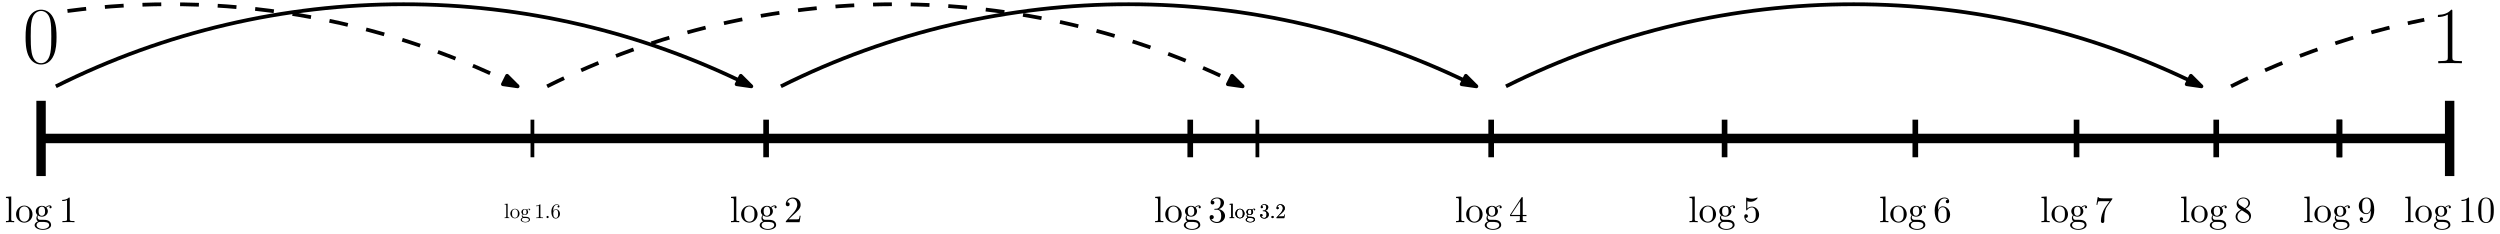 <?xml version="1.0" encoding="UTF-8"?>
<svg xmlns="http://www.w3.org/2000/svg" xmlns:xlink="http://www.w3.org/1999/xlink" width="531.434pt" height="49.77pt" viewBox="0 0 531.434 49.77" version="1.1">
<defs>
<g>
<symbol overflow="visible" id="glyph0-0">
<path style="stroke:none;" d=""/>
</symbol>
<symbol overflow="visible" id="glyph0-1">
<path style="stroke:none;" d="M 1.391 -5.469 L 0.266 -5.391 L 0.266 -5.141 C 0.812 -5.141 0.875 -5.094 0.875 -4.703 L 0.875 -0.594 C 0.875 -0.25 0.797 -0.25 0.266 -0.25 L 0.266 0 C 0.516 -0.016 0.938 -0.031 1.141 -0.031 C 1.328 -0.031 1.719 -0.016 2.016 0 L 2.016 -0.25 C 1.484 -0.25 1.391 -0.25 1.391 -0.594 Z M 1.391 -5.469 "/>
</symbol>
<symbol overflow="visible" id="glyph0-2">
<path style="stroke:none;" d="M 3.719 -1.688 C 3.719 -2.703 2.922 -3.531 1.969 -3.531 C 0.984 -3.531 0.219 -2.672 0.219 -1.688 C 0.219 -0.672 1.047 0.094 1.969 0.094 C 2.922 0.094 3.719 -0.688 3.719 -1.688 Z M 1.969 -0.109 C 1.641 -0.109 1.281 -0.281 1.078 -0.641 C 0.875 -0.984 0.875 -1.469 0.875 -1.75 C 0.875 -2.062 0.875 -2.484 1.062 -2.828 C 1.281 -3.203 1.656 -3.359 1.969 -3.359 C 2.312 -3.359 2.656 -3.188 2.859 -2.844 C 3.062 -2.516 3.062 -2.047 3.062 -1.75 C 3.062 -1.469 3.062 -1.047 2.891 -0.688 C 2.719 -0.344 2.375 -0.109 1.969 -0.109 Z M 1.969 -0.109 "/>
</symbol>
<symbol overflow="visible" id="glyph0-3">
<path style="stroke:none;" d="M 1.75 -1.359 C 1.062 -1.359 1.062 -2.141 1.062 -2.328 C 1.062 -2.547 1.078 -2.797 1.188 -2.984 C 1.25 -3.078 1.438 -3.312 1.75 -3.312 C 2.438 -3.312 2.438 -2.516 2.438 -2.328 C 2.438 -2.125 2.438 -1.875 2.312 -1.672 C 2.25 -1.578 2.062 -1.359 1.75 -1.359 Z M 0.844 -1.047 C 0.844 -1.078 0.844 -1.266 0.969 -1.422 C 1.281 -1.203 1.609 -1.172 1.75 -1.172 C 2.484 -1.172 3.031 -1.719 3.031 -2.328 C 3.031 -2.625 2.906 -2.906 2.703 -3.094 C 2.984 -3.359 3.281 -3.406 3.422 -3.406 C 3.438 -3.406 3.469 -3.406 3.5 -3.391 C 3.406 -3.359 3.375 -3.281 3.375 -3.188 C 3.375 -3.047 3.469 -2.953 3.594 -2.953 C 3.672 -2.953 3.828 -3 3.828 -3.188 C 3.828 -3.328 3.734 -3.578 3.422 -3.578 C 3.266 -3.578 2.922 -3.531 2.594 -3.203 C 2.25 -3.469 1.922 -3.484 1.75 -3.484 C 1.016 -3.484 0.469 -2.938 0.469 -2.328 C 0.469 -1.984 0.641 -1.688 0.844 -1.516 C 0.734 -1.406 0.594 -1.141 0.594 -0.875 C 0.594 -0.625 0.703 -0.328 0.953 -0.172 C 0.469 -0.031 0.219 0.312 0.219 0.625 C 0.219 1.188 1 1.625 1.969 1.625 C 2.891 1.625 3.719 1.219 3.719 0.609 C 3.719 0.328 3.609 -0.078 3.203 -0.297 C 2.781 -0.516 2.328 -0.516 1.844 -0.516 C 1.656 -0.516 1.312 -0.516 1.25 -0.516 C 1 -0.547 0.844 -0.797 0.844 -1.047 Z M 1.969 1.438 C 1.172 1.438 0.625 1.047 0.625 0.625 C 0.625 0.266 0.938 -0.031 1.281 -0.062 L 1.75 -0.062 C 2.422 -0.062 3.312 -0.062 3.312 0.625 C 3.312 1.047 2.75 1.438 1.969 1.438 Z M 1.969 1.438 "/>
</symbol>
<symbol overflow="visible" id="glyph0-4">
<path style="stroke:none;" d="M 2.312 -5.047 C 2.312 -5.234 2.312 -5.25 2.141 -5.25 C 1.656 -4.75 0.953 -4.75 0.703 -4.75 L 0.703 -4.5 C 0.859 -4.5 1.328 -4.5 1.734 -4.703 L 1.734 -0.625 C 1.734 -0.344 1.719 -0.25 1 -0.25 L 0.75 -0.25 L 0.75 0 C 1.031 -0.031 1.719 -0.031 2.031 -0.031 C 2.344 -0.031 3.031 -0.031 3.312 0 L 3.312 -0.25 L 3.047 -0.25 C 2.344 -0.25 2.312 -0.328 2.312 -0.625 Z M 2.312 -5.047 "/>
</symbol>
<symbol overflow="visible" id="glyph0-5">
<path style="stroke:none;" d="M 3.625 -2.531 C 3.625 -3.156 3.594 -3.781 3.312 -4.375 C 2.953 -5.125 2.297 -5.25 1.969 -5.25 C 1.5 -5.25 0.922 -5.047 0.594 -4.312 C 0.344 -3.766 0.312 -3.156 0.312 -2.531 C 0.312 -1.938 0.344 -1.219 0.656 -0.625 C 1 0.016 1.578 0.172 1.969 0.172 C 2.391 0.172 2.984 0.016 3.344 -0.734 C 3.594 -1.281 3.625 -1.906 3.625 -2.531 Z M 1.969 0 C 1.656 0 1.188 -0.203 1.047 -0.953 C 0.969 -1.422 0.969 -2.156 0.969 -2.625 C 0.969 -3.125 0.969 -3.641 1.031 -4.078 C 1.172 -5.016 1.766 -5.078 1.969 -5.078 C 2.219 -5.078 2.75 -4.938 2.891 -4.156 C 2.969 -3.719 2.969 -3.109 2.969 -2.625 C 2.969 -2.031 2.969 -1.484 2.891 -0.984 C 2.766 -0.234 2.312 0 1.969 0 Z M 1.969 0 "/>
</symbol>
<symbol overflow="visible" id="glyph0-6">
<path style="stroke:none;" d="M 2.891 -2.516 L 2.891 -2.25 C 2.891 -0.406 2.078 -0.047 1.625 -0.047 C 1.484 -0.047 1.062 -0.062 0.844 -0.328 C 1.188 -0.328 1.25 -0.562 1.25 -0.688 C 1.25 -0.938 1.062 -1.062 0.891 -1.062 C 0.766 -1.062 0.531 -0.984 0.531 -0.672 C 0.531 -0.156 0.953 0.172 1.625 0.172 C 2.641 0.172 3.609 -0.906 3.609 -2.594 C 3.609 -4.719 2.703 -5.25 2 -5.25 C 1.562 -5.25 1.172 -5.109 0.844 -4.766 C 0.516 -4.406 0.328 -4.078 0.328 -3.484 C 0.328 -2.5 1.031 -1.719 1.906 -1.719 C 2.391 -1.719 2.719 -2.047 2.891 -2.516 Z M 1.922 -1.906 C 1.797 -1.906 1.422 -1.906 1.188 -2.406 C 1.047 -2.688 1.047 -3.078 1.047 -3.469 C 1.047 -3.891 1.047 -4.266 1.203 -4.562 C 1.422 -4.953 1.719 -5.062 2 -5.062 C 2.359 -5.062 2.625 -4.797 2.75 -4.438 C 2.844 -4.188 2.875 -3.688 2.875 -3.328 C 2.875 -2.672 2.609 -1.906 1.922 -1.906 Z M 1.922 -1.906 "/>
</symbol>
<symbol overflow="visible" id="glyph0-7">
<path style="stroke:none;" d="M 1.281 -3.609 C 0.922 -3.844 0.891 -4.109 0.891 -4.25 C 0.891 -4.719 1.406 -5.062 1.969 -5.062 C 2.547 -5.062 3.047 -4.641 3.047 -4.078 C 3.047 -3.625 2.734 -3.25 2.266 -2.969 Z M 2.438 -2.859 C 3 -3.141 3.391 -3.562 3.391 -4.078 C 3.391 -4.812 2.688 -5.25 1.969 -5.25 C 1.188 -5.25 0.547 -4.672 0.547 -3.938 C 0.547 -3.797 0.562 -3.438 0.891 -3.062 C 0.984 -2.969 1.266 -2.781 1.469 -2.641 C 1.016 -2.422 0.328 -1.969 0.328 -1.188 C 0.328 -0.359 1.141 0.172 1.969 0.172 C 2.859 0.172 3.609 -0.484 3.609 -1.328 C 3.609 -1.609 3.516 -1.969 3.219 -2.297 C 3.062 -2.469 2.938 -2.547 2.438 -2.859 Z M 1.656 -2.531 L 2.625 -1.906 C 2.844 -1.766 3.219 -1.516 3.219 -1.047 C 3.219 -0.453 2.625 -0.047 1.969 -0.047 C 1.297 -0.047 0.719 -0.531 0.719 -1.188 C 0.719 -1.656 0.984 -2.156 1.656 -2.531 Z M 1.656 -2.531 "/>
</symbol>
<symbol overflow="visible" id="glyph0-8">
<path style="stroke:none;" d="M 3.75 -4.812 C 3.828 -4.906 3.828 -4.922 3.828 -5.078 L 1.906 -5.078 C 0.953 -5.078 0.938 -5.188 0.906 -5.328 L 0.703 -5.328 L 0.438 -3.703 L 0.641 -3.703 C 0.656 -3.828 0.734 -4.328 0.844 -4.422 C 0.891 -4.469 1.5 -4.469 1.609 -4.469 L 3.25 -4.469 C 3.156 -4.344 2.531 -3.484 2.359 -3.234 C 1.656 -2.156 1.391 -1.062 1.391 -0.266 C 1.391 -0.188 1.391 0.172 1.75 0.172 C 2.109 0.172 2.109 -0.188 2.109 -0.266 L 2.109 -0.656 C 2.109 -1.094 2.141 -1.531 2.203 -1.953 C 2.234 -2.141 2.344 -2.812 2.688 -3.312 Z M 3.75 -4.812 "/>
</symbol>
<symbol overflow="visible" id="glyph0-9">
<path style="stroke:none;" d="M 1.047 -2.594 L 1.047 -2.781 C 1.047 -4.781 2.016 -5.062 2.422 -5.062 C 2.609 -5.062 2.938 -5.016 3.109 -4.75 C 3 -4.75 2.688 -4.75 2.688 -4.391 C 2.688 -4.141 2.875 -4.031 3.047 -4.031 C 3.172 -4.031 3.406 -4.094 3.406 -4.406 C 3.406 -4.875 3.062 -5.25 2.406 -5.25 C 1.391 -5.25 0.328 -4.234 0.328 -2.5 C 0.328 -0.391 1.25 0.172 1.984 0.172 C 2.859 0.172 3.609 -0.562 3.609 -1.609 C 3.609 -2.609 2.906 -3.375 2.031 -3.375 C 1.484 -3.375 1.203 -2.969 1.047 -2.594 Z M 1.984 -0.047 C 1.484 -0.047 1.25 -0.516 1.203 -0.641 C 1.062 -1.016 1.062 -1.641 1.062 -1.781 C 1.062 -2.406 1.312 -3.188 2.016 -3.188 C 2.141 -3.188 2.516 -3.188 2.75 -2.703 C 2.891 -2.406 2.891 -2 2.891 -1.625 C 2.891 -1.234 2.891 -0.844 2.766 -0.562 C 2.531 -0.094 2.156 -0.047 1.984 -0.047 Z M 1.984 -0.047 "/>
</symbol>
<symbol overflow="visible" id="glyph0-10">
<path style="stroke:none;" d="M 3.547 -1.594 C 3.547 -2.531 2.891 -3.312 2.047 -3.312 C 1.672 -3.312 1.328 -3.188 1.047 -2.906 L 1.047 -4.453 C 1.203 -4.406 1.453 -4.344 1.719 -4.344 C 2.688 -4.344 3.234 -5.062 3.234 -5.172 C 3.234 -5.219 3.219 -5.25 3.156 -5.25 C 3.141 -5.25 3.125 -5.25 3.094 -5.234 C 2.938 -5.156 2.547 -5 2.016 -5 C 1.703 -5 1.344 -5.062 0.969 -5.219 C 0.906 -5.25 0.891 -5.25 0.875 -5.25 C 0.797 -5.25 0.797 -5.188 0.797 -5.062 L 0.797 -2.719 C 0.797 -2.578 0.797 -2.516 0.906 -2.516 C 0.969 -2.516 0.984 -2.547 1.016 -2.594 C 1.094 -2.719 1.391 -3.141 2.031 -3.141 C 2.438 -3.141 2.641 -2.781 2.703 -2.641 C 2.828 -2.344 2.844 -2.031 2.844 -1.641 C 2.844 -1.359 2.844 -0.891 2.656 -0.562 C 2.469 -0.25 2.172 -0.047 1.812 -0.047 C 1.234 -0.047 0.781 -0.469 0.641 -0.938 C 0.672 -0.922 0.688 -0.922 0.781 -0.922 C 1.047 -0.922 1.172 -1.109 1.172 -1.297 C 1.172 -1.484 1.047 -1.688 0.781 -1.688 C 0.672 -1.688 0.391 -1.641 0.391 -1.266 C 0.391 -0.594 0.938 0.172 1.828 0.172 C 2.734 0.172 3.547 -0.578 3.547 -1.594 Z M 3.547 -1.594 "/>
</symbol>
<symbol overflow="visible" id="glyph0-11">
<path style="stroke:none;" d="M 2.312 -1.297 L 2.312 -0.609 C 2.312 -0.328 2.297 -0.25 1.719 -0.25 L 1.547 -0.25 L 1.547 0 C 1.875 -0.031 2.281 -0.031 2.625 -0.031 C 2.953 -0.031 3.375 -0.031 3.688 0 L 3.688 -0.25 L 3.531 -0.25 C 2.938 -0.25 2.922 -0.328 2.922 -0.609 L 2.922 -1.297 L 3.719 -1.297 L 3.719 -1.547 L 2.922 -1.547 L 2.922 -5.141 C 2.922 -5.297 2.922 -5.344 2.797 -5.344 C 2.734 -5.344 2.703 -5.344 2.641 -5.25 L 0.219 -1.547 L 0.219 -1.297 Z M 2.375 -1.547 L 0.438 -1.547 L 2.375 -4.484 Z M 2.375 -1.547 "/>
</symbol>
<symbol overflow="visible" id="glyph0-12">
<path style="stroke:none;" d="M 2.281 -2.781 C 2.938 -2.984 3.391 -3.547 3.391 -4.172 C 3.391 -4.812 2.703 -5.25 1.938 -5.25 C 1.141 -5.25 0.547 -4.781 0.547 -4.188 C 0.547 -3.922 0.719 -3.766 0.953 -3.766 C 1.188 -3.766 1.344 -3.953 1.344 -4.172 C 1.344 -4.562 0.984 -4.562 0.859 -4.562 C 1.109 -4.953 1.625 -5.062 1.906 -5.062 C 2.234 -5.062 2.672 -4.891 2.672 -4.172 C 2.672 -4.078 2.656 -3.625 2.453 -3.281 C 2.203 -2.891 1.938 -2.875 1.75 -2.859 C 1.688 -2.859 1.484 -2.844 1.438 -2.844 C 1.375 -2.828 1.312 -2.828 1.312 -2.75 C 1.312 -2.656 1.375 -2.656 1.5 -2.656 L 1.859 -2.656 C 2.5 -2.656 2.797 -2.125 2.797 -1.344 C 2.797 -0.281 2.25 -0.047 1.906 -0.047 C 1.562 -0.047 0.969 -0.188 0.688 -0.641 C 0.969 -0.609 1.219 -0.781 1.219 -1.078 C 1.219 -1.359 1 -1.516 0.766 -1.516 C 0.578 -1.516 0.328 -1.406 0.328 -1.062 C 0.328 -0.344 1.062 0.172 1.922 0.172 C 2.891 0.172 3.609 -0.547 3.609 -1.344 C 3.609 -2 3.109 -2.609 2.281 -2.781 Z M 2.281 -2.781 "/>
</symbol>
<symbol overflow="visible" id="glyph0-13">
<path style="stroke:none;" d="M 1 -0.609 L 1.844 -1.422 C 3.062 -2.516 3.547 -2.938 3.547 -3.719 C 3.547 -4.625 2.828 -5.25 1.875 -5.25 C 0.984 -5.25 0.391 -4.531 0.391 -3.828 C 0.391 -3.391 0.797 -3.391 0.812 -3.391 C 0.953 -3.391 1.219 -3.484 1.219 -3.797 C 1.219 -4.016 1.078 -4.219 0.812 -4.219 C 0.734 -4.219 0.719 -4.219 0.703 -4.203 C 0.891 -4.719 1.312 -5.016 1.766 -5.016 C 2.484 -5.016 2.828 -4.375 2.828 -3.719 C 2.828 -3.094 2.438 -2.469 2 -1.984 L 0.484 -0.297 C 0.391 -0.203 0.391 -0.188 0.391 0 L 3.328 0 L 3.547 -1.375 L 3.344 -1.375 C 3.312 -1.141 3.25 -0.797 3.172 -0.672 C 3.109 -0.609 2.594 -0.609 2.422 -0.609 Z M 1 -0.609 "/>
</symbol>
<symbol overflow="visible" id="glyph1-0">
<path style="stroke:none;" d=""/>
</symbol>
<symbol overflow="visible" id="glyph1-1">
<path style="stroke:none;" d="M 7.234 -5.531 C 7.234 -6.578 7.219 -8.375 6.484 -9.75 C 5.859 -10.953 4.844 -11.375 3.938 -11.375 C 3.109 -11.375 2.062 -11 1.406 -9.766 C 0.719 -8.469 0.656 -6.875 0.656 -5.531 C 0.656 -4.547 0.672 -3.047 1.203 -1.734 C 1.953 0.031 3.266 0.281 3.938 0.281 C 4.734 0.281 5.938 -0.047 6.641 -1.688 C 7.156 -2.875 7.234 -4.266 7.234 -5.531 Z M 3.938 0 C 2.844 0 2.188 -0.953 1.953 -2.25 C 1.75 -3.266 1.75 -4.75 1.75 -5.719 C 1.75 -7.047 1.75 -8.141 1.984 -9.188 C 2.312 -10.656 3.266 -11.109 3.938 -11.109 C 4.656 -11.109 5.562 -10.641 5.891 -9.234 C 6.109 -8.25 6.125 -7.094 6.125 -5.719 C 6.125 -4.594 6.125 -3.219 5.922 -2.203 C 5.562 -0.328 4.547 0 3.938 0 Z M 3.938 0 "/>
</symbol>
<symbol overflow="visible" id="glyph1-2">
<path style="stroke:none;" d="M 4.578 -11 C 4.578 -11.359 4.562 -11.375 4.328 -11.375 C 3.656 -10.578 2.641 -10.312 1.672 -10.281 C 1.625 -10.281 1.531 -10.281 1.516 -10.25 C 1.5 -10.203 1.5 -10.172 1.5 -9.812 C 2.031 -9.812 2.922 -9.922 3.609 -10.328 L 3.609 -1.25 C 3.609 -0.656 3.578 -0.453 2.094 -0.453 L 1.578 -0.453 L 1.578 0 C 2.406 -0.016 3.266 -0.031 4.094 -0.031 C 4.922 -0.031 5.781 -0.016 6.609 0 L 6.609 -0.453 L 6.094 -0.453 C 4.609 -0.453 4.578 -0.641 4.578 -1.25 Z M 4.578 -11 "/>
</symbol>
<symbol overflow="visible" id="glyph2-0">
<path style="stroke:none;" d=""/>
</symbol>
<symbol overflow="visible" id="glyph2-1">
<path style="stroke:none;" d="M 0.781 -3.062 L 0.141 -3.016 L 0.141 -2.891 C 0.453 -2.891 0.484 -2.859 0.484 -2.641 L 0.484 -0.344 C 0.484 -0.141 0.438 -0.141 0.141 -0.141 L 0.141 0 C 0.297 0 0.531 -0.016 0.641 -0.016 C 0.75 -0.016 0.969 0 1.125 0 L 1.125 -0.141 C 0.828 -0.141 0.781 -0.141 0.781 -0.344 Z M 0.781 -3.062 "/>
</symbol>
<symbol overflow="visible" id="glyph2-2">
<path style="stroke:none;" d="M 2.078 -0.953 C 2.078 -1.516 1.641 -1.984 1.109 -1.984 C 0.547 -1.984 0.125 -1.5 0.125 -0.953 C 0.125 -0.375 0.578 0.047 1.094 0.047 C 1.641 0.047 2.078 -0.391 2.078 -0.953 Z M 1.109 -0.062 C 0.922 -0.062 0.719 -0.156 0.594 -0.359 C 0.484 -0.547 0.484 -0.828 0.484 -0.984 C 0.484 -1.156 0.484 -1.391 0.594 -1.594 C 0.719 -1.797 0.922 -1.891 1.094 -1.891 C 1.297 -1.891 1.484 -1.781 1.594 -1.594 C 1.719 -1.406 1.719 -1.156 1.719 -0.984 C 1.719 -0.828 1.719 -0.578 1.625 -0.391 C 1.516 -0.188 1.328 -0.062 1.109 -0.062 Z M 1.109 -0.062 "/>
</symbol>
<symbol overflow="visible" id="glyph2-3">
<path style="stroke:none;" d="M 0.984 -0.766 C 0.594 -0.766 0.594 -1.203 0.594 -1.297 C 0.594 -1.422 0.594 -1.562 0.672 -1.672 C 0.703 -1.734 0.812 -1.859 0.984 -1.859 C 1.359 -1.859 1.359 -1.406 1.359 -1.312 C 1.359 -1.188 1.359 -1.047 1.297 -0.938 C 1.266 -0.891 1.156 -0.766 0.984 -0.766 Z M 0.469 -0.594 C 0.469 -0.609 0.469 -0.703 0.547 -0.797 C 0.719 -0.672 0.891 -0.656 0.984 -0.656 C 1.391 -0.656 1.703 -0.969 1.703 -1.297 C 1.703 -1.469 1.625 -1.625 1.516 -1.734 C 1.672 -1.891 1.828 -1.906 1.922 -1.906 C 1.922 -1.906 1.953 -1.906 1.953 -1.906 C 1.906 -1.891 1.891 -1.828 1.891 -1.781 C 1.891 -1.703 1.953 -1.656 2.016 -1.656 C 2.062 -1.656 2.141 -1.688 2.141 -1.781 C 2.141 -1.859 2.094 -2 1.922 -2 C 1.828 -2 1.641 -1.984 1.453 -1.797 C 1.266 -1.938 1.078 -1.953 0.984 -1.953 C 0.578 -1.953 0.266 -1.656 0.266 -1.312 C 0.266 -1.109 0.359 -0.953 0.469 -0.859 C 0.422 -0.781 0.344 -0.641 0.344 -0.484 C 0.344 -0.344 0.391 -0.188 0.531 -0.094 C 0.266 -0.016 0.125 0.172 0.125 0.344 C 0.125 0.672 0.562 0.906 1.094 0.906 C 1.625 0.906 2.078 0.688 2.078 0.344 C 2.078 0.188 2.016 -0.047 1.797 -0.156 C 1.562 -0.281 1.297 -0.281 1.031 -0.281 C 0.922 -0.281 0.734 -0.281 0.703 -0.297 C 0.562 -0.312 0.469 -0.453 0.469 -0.594 Z M 1.109 0.812 C 0.656 0.812 0.359 0.578 0.359 0.344 C 0.359 0.141 0.516 -0.016 0.719 -0.031 L 0.984 -0.031 C 1.359 -0.031 1.859 -0.031 1.859 0.344 C 1.859 0.594 1.531 0.812 1.109 0.812 Z M 1.109 0.812 "/>
</symbol>
<symbol overflow="visible" id="glyph2-4">
<path style="stroke:none;" d="M 1.297 -2.828 C 1.297 -2.938 1.297 -2.938 1.203 -2.938 C 0.922 -2.656 0.531 -2.656 0.391 -2.656 L 0.391 -2.531 C 0.484 -2.531 0.75 -2.531 0.969 -2.641 L 0.969 -0.344 C 0.969 -0.188 0.953 -0.141 0.562 -0.141 L 0.422 -0.141 L 0.422 0 C 0.578 -0.016 0.953 -0.016 1.141 -0.016 C 1.312 -0.016 1.703 -0.016 1.859 0 L 1.859 -0.141 L 1.719 -0.141 C 1.312 -0.141 1.297 -0.188 1.297 -0.344 Z M 1.297 -2.828 "/>
</symbol>
<symbol overflow="visible" id="glyph2-5">
<path style="stroke:none;" d="M 0.578 -1.453 L 0.578 -1.562 C 0.578 -2.672 1.125 -2.828 1.359 -2.828 C 1.469 -2.828 1.656 -2.812 1.75 -2.656 C 1.688 -2.656 1.5 -2.656 1.5 -2.453 C 1.5 -2.328 1.609 -2.25 1.703 -2.25 C 1.781 -2.25 1.906 -2.297 1.906 -2.469 C 1.906 -2.734 1.719 -2.938 1.344 -2.938 C 0.781 -2.938 0.188 -2.375 0.188 -1.391 C 0.188 -0.219 0.703 0.094 1.109 0.094 C 1.594 0.094 2.016 -0.312 2.016 -0.906 C 2.016 -1.469 1.625 -1.891 1.141 -1.891 C 0.828 -1.891 0.672 -1.656 0.578 -1.453 Z M 1.109 -0.031 C 0.828 -0.031 0.703 -0.297 0.672 -0.359 C 0.594 -0.562 0.594 -0.922 0.594 -1 C 0.594 -1.344 0.734 -1.781 1.125 -1.781 C 1.203 -1.781 1.406 -1.781 1.547 -1.516 C 1.625 -1.344 1.625 -1.125 1.625 -0.906 C 1.625 -0.688 1.625 -0.469 1.547 -0.312 C 1.422 -0.047 1.219 -0.031 1.109 -0.031 Z M 1.109 -0.031 "/>
</symbol>
<symbol overflow="visible" id="glyph2-6">
<path style="stroke:none;" d="M 1.281 -1.562 C 1.641 -1.672 1.906 -1.984 1.906 -2.328 C 1.906 -2.703 1.516 -2.938 1.094 -2.938 C 0.641 -2.938 0.312 -2.688 0.312 -2.344 C 0.312 -2.203 0.406 -2.109 0.531 -2.109 C 0.672 -2.109 0.75 -2.219 0.75 -2.344 C 0.75 -2.562 0.547 -2.562 0.484 -2.562 C 0.625 -2.781 0.906 -2.828 1.062 -2.828 C 1.25 -2.828 1.5 -2.734 1.5 -2.344 C 1.5 -2.281 1.484 -2.031 1.375 -1.828 C 1.234 -1.625 1.094 -1.609 0.984 -1.609 C 0.938 -1.594 0.828 -1.594 0.812 -1.594 C 0.766 -1.594 0.734 -1.578 0.734 -1.531 C 0.734 -1.484 0.766 -1.484 0.844 -1.484 L 1.047 -1.484 C 1.406 -1.484 1.562 -1.188 1.562 -0.75 C 1.562 -0.156 1.266 -0.031 1.062 -0.031 C 0.875 -0.031 0.547 -0.109 0.391 -0.359 C 0.547 -0.344 0.688 -0.438 0.688 -0.609 C 0.688 -0.766 0.562 -0.859 0.438 -0.859 C 0.328 -0.859 0.188 -0.797 0.188 -0.594 C 0.188 -0.188 0.594 0.094 1.078 0.094 C 1.625 0.094 2.016 -0.312 2.016 -0.75 C 2.016 -1.125 1.75 -1.469 1.281 -1.562 Z M 1.281 -1.562 "/>
</symbol>
<symbol overflow="visible" id="glyph2-7">
<path style="stroke:none;" d="M 0.562 -0.344 L 1.031 -0.797 C 1.719 -1.406 1.984 -1.641 1.984 -2.094 C 1.984 -2.594 1.594 -2.938 1.047 -2.938 C 0.547 -2.938 0.219 -2.531 0.219 -2.141 C 0.219 -1.891 0.438 -1.891 0.453 -1.891 C 0.531 -1.891 0.688 -1.953 0.688 -2.125 C 0.688 -2.25 0.609 -2.359 0.453 -2.359 C 0.422 -2.359 0.406 -2.359 0.391 -2.359 C 0.5 -2.641 0.734 -2.812 0.984 -2.812 C 1.391 -2.812 1.578 -2.453 1.578 -2.094 C 1.578 -1.734 1.359 -1.391 1.125 -1.109 L 0.266 -0.156 C 0.219 -0.109 0.219 -0.109 0.219 0 L 1.859 0 L 1.984 -0.766 L 1.875 -0.766 C 1.859 -0.641 1.828 -0.438 1.781 -0.375 C 1.75 -0.344 1.453 -0.344 1.359 -0.344 Z M 0.562 -0.344 "/>
</symbol>
<symbol overflow="visible" id="glyph3-0">
<path style="stroke:none;" d=""/>
</symbol>
<symbol overflow="visible" id="glyph3-1">
<path style="stroke:none;" d="M 0.844 -0.234 C 0.844 -0.359 0.75 -0.469 0.609 -0.469 C 0.484 -0.469 0.375 -0.359 0.375 -0.234 C 0.375 -0.109 0.484 0 0.609 0 C 0.75 0 0.844 -0.109 0.844 -0.234 Z M 0.844 -0.234 "/>
</symbol>
</g>
<clipPath id="clip1">
  <path d="M 445 41 L 449.945 41 L 449.945 48 L 445 48 Z M 445 41 "/>
</clipPath>
<clipPath id="clip2">
  <path d="M 107 43 L 113 43 L 113 47.668 L 107 47.668 Z M 107 43 "/>
</clipPath>
<clipPath id="clip3">
  <path d="M 117 43 L 119.672 43 L 119.672 47 L 117 47 Z M 117 43 "/>
</clipPath>
<clipPath id="clip4">
  <path d="M 261 43 L 267 43 L 267 47.668 L 261 47.668 Z M 261 43 "/>
</clipPath>
<clipPath id="clip5">
  <path d="M 271 43 L 273.781 43 L 273.781 47 L 271 47 Z M 271 43 "/>
</clipPath>
<clipPath id="clip6">
  <path d="M 261 43 L 267 43 L 267 47.668 L 261 47.668 Z M 261 43 "/>
</clipPath>
<clipPath id="clip7">
  <path d="M 271 43 L 273.781 43 L 273.781 47 L 271 47 Z M 271 43 "/>
</clipPath>
</defs>
<g id="surface1">
<path style="fill:none;stroke-width:2;stroke-linecap:butt;stroke-linejoin:round;stroke:rgb(0%,0%,0%);stroke-opacity:1;stroke-miterlimit:10;" d="M 64 576 L 576 576 " transform="matrix(1,0,0,-1,-55.27,605.434)"/>
<path style="fill:none;stroke-width:2;stroke-linecap:butt;stroke-linejoin:round;stroke:rgb(0%,0%,0%);stroke-opacity:1;stroke-miterlimit:10;" d="M 64 584 L 64 568 " transform="matrix(1,0,0,-1,-55.27,605.434)"/>
<path style="fill:none;stroke-width:2;stroke-linecap:butt;stroke-linejoin:round;stroke:rgb(0%,0%,0%);stroke-opacity:1;stroke-miterlimit:10;" d="M 576 584 L 576 568 " transform="matrix(1,0,0,-1,-55.27,605.434)"/>
<g style="fill:rgb(0%,0%,0%);fill-opacity:1;">
  <use xlink:href="#glyph0-1" x="511.026" y="47.235"/>
  <use xlink:href="#glyph0-2" x="513.22" y="47.235"/>
  <use xlink:href="#glyph0-3" x="517.167" y="47.235"/>
</g>
<g style="fill:rgb(0%,0%,0%);fill-opacity:1;">
  <use xlink:href="#glyph0-4" x="522.544" y="47.235"/>
  <use xlink:href="#glyph0-5" x="526.491" y="47.235"/>
</g>
<path style="fill:none;stroke-width:1.2;stroke-linecap:butt;stroke-linejoin:round;stroke:rgb(0%,0%,0%);stroke-opacity:1;stroke-miterlimit:10;" d="M 218.125 580 L 218.125 572 " transform="matrix(1,0,0,-1,-55.27,605.434)"/>
<path style="fill:none;stroke-width:1.2;stroke-linecap:butt;stroke-linejoin:round;stroke:rgb(0%,0%,0%);stroke-opacity:1;stroke-miterlimit:10;" d="M 308.285 580 L 308.285 572 " transform="matrix(1,0,0,-1,-55.27,605.434)"/>
<path style="fill:none;stroke-width:1.2;stroke-linecap:butt;stroke-linejoin:round;stroke:rgb(0%,0%,0%);stroke-opacity:1;stroke-miterlimit:10;" d="M 372.254 580 L 372.254 572 " transform="matrix(1,0,0,-1,-55.27,605.434)"/>
<path style="fill:none;stroke-width:1.2;stroke-linecap:butt;stroke-linejoin:round;stroke:rgb(0%,0%,0%);stroke-opacity:1;stroke-miterlimit:10;" d="M 421.871 580 L 421.871 572 " transform="matrix(1,0,0,-1,-55.27,605.434)"/>
<path style="fill:none;stroke-width:1.2;stroke-linecap:butt;stroke-linejoin:round;stroke:rgb(0%,0%,0%);stroke-opacity:1;stroke-miterlimit:10;" d="M 462.414 580 L 462.414 572 " transform="matrix(1,0,0,-1,-55.27,605.434)"/>
<path style="fill:none;stroke-width:1.2;stroke-linecap:butt;stroke-linejoin:round;stroke:rgb(0%,0%,0%);stroke-opacity:1;stroke-miterlimit:10;" d="M 496.691 580 L 496.691 572 " transform="matrix(1,0,0,-1,-55.27,605.434)"/>
<path style="fill:none;stroke-width:1.2;stroke-linecap:butt;stroke-linejoin:round;stroke:rgb(0%,0%,0%);stroke-opacity:1;stroke-miterlimit:10;" d="M 526.383 580 L 526.383 572 " transform="matrix(1,0,0,-1,-55.27,605.434)"/>
<path style="fill:none;stroke-width:1.2;stroke-linecap:butt;stroke-linejoin:round;stroke:rgb(0%,0%,0%);stroke-opacity:1;stroke-miterlimit:10;" d="M 552.57 580 L 552.57 572 " transform="matrix(1,0,0,-1,-55.27,605.434)"/>
<path style="fill:none;stroke-width:1.2;stroke-linecap:butt;stroke-linejoin:round;stroke:rgb(0%,0%,0%);stroke-opacity:1;stroke-miterlimit:10;" d="M 552.57 580 L 552.57 572 " transform="matrix(1,0,0,-1,-55.27,605.434)"/>
<g style="fill:rgb(0%,0%,0%);fill-opacity:1;">
  <use xlink:href="#glyph1-1" x="4.783" y="13.434"/>
</g>
<g style="fill:rgb(0%,0%,0%);fill-opacity:1;">
  <use xlink:href="#glyph1-2" x="516.73" y="13.434"/>
</g>
<g style="fill:rgb(0%,0%,0%);fill-opacity:1;">
  <use xlink:href="#glyph0-1" x="489.572" y="47.235"/>
  <use xlink:href="#glyph0-2" x="491.766" y="47.235"/>
  <use xlink:href="#glyph0-3" x="495.713" y="47.235"/>
</g>
<g style="fill:rgb(0%,0%,0%);fill-opacity:1;">
  <use xlink:href="#glyph0-6" x="501.09" y="47.235"/>
</g>
<g style="fill:rgb(0%,0%,0%);fill-opacity:1;">
  <use xlink:href="#glyph0-1" x="463.382" y="47.235"/>
  <use xlink:href="#glyph0-2" x="465.576" y="47.235"/>
  <use xlink:href="#glyph0-3" x="469.523" y="47.235"/>
</g>
<g style="fill:rgb(0%,0%,0%);fill-opacity:1;">
  <use xlink:href="#glyph0-7" x="474.9" y="47.235"/>
</g>
<g style="fill:rgb(0%,0%,0%);fill-opacity:1;">
  <use xlink:href="#glyph0-1" x="433.69" y="47.235"/>
  <use xlink:href="#glyph0-2" x="435.884" y="47.235"/>
  <use xlink:href="#glyph0-3" x="439.831" y="47.235"/>
</g>
<g clip-path="url(#clip1)" clip-rule="nonzero">
<g style="fill:rgb(0%,0%,0%);fill-opacity:1;">
  <use xlink:href="#glyph0-8" x="445.208" y="47.235"/>
</g>
</g>
<g style="fill:rgb(0%,0%,0%);fill-opacity:1;">
  <use xlink:href="#glyph0-1" x="399.413" y="47.235"/>
  <use xlink:href="#glyph0-2" x="401.607" y="47.235"/>
  <use xlink:href="#glyph0-3" x="405.554" y="47.235"/>
</g>
<g style="fill:rgb(0%,0%,0%);fill-opacity:1;">
  <use xlink:href="#glyph0-9" x="410.931" y="47.235"/>
</g>
<g style="fill:rgb(0%,0%,0%);fill-opacity:1;">
  <use xlink:href="#glyph0-1" x="358.872" y="47.235"/>
  <use xlink:href="#glyph0-2" x="361.066" y="47.235"/>
  <use xlink:href="#glyph0-3" x="365.013" y="47.235"/>
</g>
<g style="fill:rgb(0%,0%,0%);fill-opacity:1;">
  <use xlink:href="#glyph0-10" x="370.39" y="47.235"/>
</g>
<g style="fill:rgb(0%,0%,0%);fill-opacity:1;">
  <use xlink:href="#glyph0-1" x="309.254" y="47.235"/>
  <use xlink:href="#glyph0-2" x="311.448" y="47.235"/>
  <use xlink:href="#glyph0-3" x="315.395" y="47.235"/>
</g>
<g style="fill:rgb(0%,0%,0%);fill-opacity:1;">
  <use xlink:href="#glyph0-11" x="320.772" y="47.235"/>
</g>
<g style="fill:rgb(0%,0%,0%);fill-opacity:1;">
  <use xlink:href="#glyph0-1" x="245.286" y="47.235"/>
  <use xlink:href="#glyph0-2" x="247.48" y="47.235"/>
  <use xlink:href="#glyph0-3" x="251.427" y="47.235"/>
</g>
<g style="fill:rgb(0%,0%,0%);fill-opacity:1;">
  <use xlink:href="#glyph0-12" x="256.804" y="47.235"/>
</g>
<g style="fill:rgb(0%,0%,0%);fill-opacity:1;">
  <use xlink:href="#glyph0-1" x="155.127" y="47.235"/>
  <use xlink:href="#glyph0-2" x="157.321" y="47.235"/>
  <use xlink:href="#glyph0-3" x="161.268" y="47.235"/>
</g>
<g style="fill:rgb(0%,0%,0%);fill-opacity:1;">
  <use xlink:href="#glyph0-13" x="166.645" y="47.235"/>
</g>
<g style="fill:rgb(0%,0%,0%);fill-opacity:1;">
  <use xlink:href="#glyph0-1" x="1" y="47.235"/>
  <use xlink:href="#glyph0-2" x="3.193" y="47.235"/>
  <use xlink:href="#glyph0-3" x="7.141" y="47.235"/>
</g>
<g style="fill:rgb(0%,0%,0%);fill-opacity:1;">
  <use xlink:href="#glyph0-4" x="12.517" y="47.235"/>
</g>
<path style="fill:none;stroke-width:0.8;stroke-linecap:butt;stroke-linejoin:round;stroke:rgb(0%,0%,0%);stroke-opacity:1;stroke-miterlimit:10;" d="M 67.145 587.082 C 113.676 610.348 168.449 610.348 214.984 587.082 " transform="matrix(1,0,0,-1,-55.27,605.434)"/>
<path style="fill-rule:evenodd;fill:rgb(0%,0%,0%);fill-opacity:1;stroke-width:0.8;stroke-linecap:butt;stroke-linejoin:round;stroke:rgb(0%,0%,0%);stroke-opacity:1;stroke-miterlimit:10;" d="M 214.984 587.082 L 212.746 589.321 L 211.856 587.532 Z M 214.984 587.082 " transform="matrix(1,0,0,-1,-55.27,605.434)"/>
<path style="fill:none;stroke-width:0.8;stroke-linecap:butt;stroke-linejoin:round;stroke:rgb(0%,0%,0%);stroke-opacity:1;stroke-miterlimit:10;" d="M 221.27 587.082 C 267.805 610.348 322.578 610.348 369.109 587.082 " transform="matrix(1,0,0,-1,-55.27,605.434)"/>
<path style="fill-rule:evenodd;fill:rgb(0%,0%,0%);fill-opacity:1;stroke-width:0.8;stroke-linecap:butt;stroke-linejoin:round;stroke:rgb(0%,0%,0%);stroke-opacity:1;stroke-miterlimit:10;" d="M 369.109 587.082 L 366.875 589.321 L 365.981 587.532 Z M 369.109 587.082 " transform="matrix(1,0,0,-1,-55.27,605.434)"/>
<path style="fill:none;stroke-width:0.8;stroke-linecap:butt;stroke-linejoin:round;stroke:rgb(0%,0%,0%);stroke-opacity:1;stroke-miterlimit:10;" d="M 375.399 587.082 C 421.934 610.348 476.703 610.348 523.238 587.082 " transform="matrix(1,0,0,-1,-55.27,605.434)"/>
<path style="fill-rule:evenodd;fill:rgb(0%,0%,0%);fill-opacity:1;stroke-width:0.8;stroke-linecap:butt;stroke-linejoin:round;stroke:rgb(0%,0%,0%);stroke-opacity:1;stroke-miterlimit:10;" d="M 523.238 587.082 L 521 589.321 L 520.109 587.532 Z M 523.238 587.082 " transform="matrix(1,0,0,-1,-55.27,605.434)"/>
<path style="fill:none;stroke-width:0.8;stroke-linecap:butt;stroke-linejoin:round;stroke:rgb(0%,0%,0%);stroke-opacity:1;stroke-dasharray:4;stroke-miterlimit:10;" d="M 529.527 587.082 C 542.535 593.59 556.348 598.348 570.606 601.239 " transform="matrix(1,0,0,-1,-55.27,605.434)"/>
<path style="fill:none;stroke-width:0.8;stroke-linecap:butt;stroke-linejoin:round;stroke:rgb(0%,0%,0%);stroke-opacity:1;stroke-miterlimit:10;" d="M 168.449 580 L 168.449 572 " transform="matrix(1,0,0,-1,-55.27,605.434)"/>
<g clip-path="url(#clip2)" clip-rule="nonzero">
<g style="fill:rgb(0%,0%,0%);fill-opacity:1;">
  <use xlink:href="#glyph2-1" x="107.13" y="46.366"/>
  <use xlink:href="#glyph2-2" x="108.359" y="46.366"/>
  <use xlink:href="#glyph2-3" x="110.569" y="46.366"/>
</g>
</g>
<g style="fill:rgb(0%,0%,0%);fill-opacity:1;">
  <use xlink:href="#glyph2-4" x="113.58" y="46.366"/>
</g>
<g style="fill:rgb(0%,0%,0%);fill-opacity:1;">
  <use xlink:href="#glyph3-1" x="115.788" y="46.366"/>
</g>
<g clip-path="url(#clip3)" clip-rule="nonzero">
<g style="fill:rgb(0%,0%,0%);fill-opacity:1;">
  <use xlink:href="#glyph2-5" x="117.017" y="46.366"/>
</g>
</g>
<path style="fill:none;stroke-width:0.8;stroke-linecap:butt;stroke-linejoin:round;stroke:rgb(0%,0%,0%);stroke-opacity:1;stroke-dasharray:4;stroke-miterlimit:10;" d="M 69.613 603.094 C 102.395 607.45 135.727 601.871 165.305 587.082 " transform="matrix(1,0,0,-1,-55.27,605.434)"/>
<path style="fill-rule:evenodd;fill:rgb(0%,0%,0%);fill-opacity:1;stroke-width:0.8;stroke-linecap:butt;stroke-linejoin:round;stroke:rgb(0%,0%,0%);stroke-opacity:1;stroke-miterlimit:10;" d="M 165.305 587.082 L 163.066 589.321 L 162.176 587.532 Z M 165.305 587.082 " transform="matrix(1,0,0,-1,-55.27,605.434)"/>
<path style="fill:none;stroke-width:0.8;stroke-linecap:butt;stroke-linejoin:round;stroke:rgb(0%,0%,0%);stroke-opacity:1;stroke-miterlimit:10;" d="M 64 576 L 322.559 576 " transform="matrix(1,0,0,-1,-55.27,605.434)"/>
<path style="fill:none;stroke-width:0.8;stroke-linecap:butt;stroke-linejoin:round;stroke:rgb(0%,0%,0%);stroke-opacity:1;stroke-miterlimit:10;" d="M 322.559 580 L 322.559 572 " transform="matrix(1,0,0,-1,-55.27,605.434)"/>
<g clip-path="url(#clip4)" clip-rule="nonzero">
<g style="fill:rgb(0%,0%,0%);fill-opacity:1;">
  <use xlink:href="#glyph2-1" x="261.242" y="46.366"/>
  <use xlink:href="#glyph2-2" x="262.471" y="46.366"/>
  <use xlink:href="#glyph2-3" x="264.681" y="46.366"/>
</g>
</g>
<g style="fill:rgb(0%,0%,0%);fill-opacity:1;">
  <use xlink:href="#glyph2-6" x="267.692" y="46.366"/>
</g>
<g style="fill:rgb(0%,0%,0%);fill-opacity:1;">
  <use xlink:href="#glyph3-1" x="269.9" y="46.366"/>
</g>
<g clip-path="url(#clip5)" clip-rule="nonzero">
<g style="fill:rgb(0%,0%,0%);fill-opacity:1;">
  <use xlink:href="#glyph2-7" x="271.129" y="46.366"/>
</g>
</g>
<path style="fill:none;stroke-width:0.8;stroke-linecap:butt;stroke-linejoin:round;stroke:rgb(0%,0%,0%);stroke-opacity:1;stroke-dasharray:4;stroke-miterlimit:10;" d="M 171.574 587.082 C 218.109 610.348 272.883 610.348 319.414 587.082 " transform="matrix(1,0,0,-1,-55.27,605.434)"/>
<path style="fill-rule:evenodd;fill:rgb(0%,0%,0%);fill-opacity:1;stroke-width:0.8;stroke-linecap:butt;stroke-linejoin:round;stroke:rgb(0%,0%,0%);stroke-opacity:1;stroke-miterlimit:10;" d="M 319.414 587.082 L 317.18 589.321 L 316.285 587.532 Z M 319.414 587.082 " transform="matrix(1,0,0,-1,-55.27,605.434)"/>
<g clip-path="url(#clip6)" clip-rule="nonzero">
<g style="fill:rgb(0%,0%,0%);fill-opacity:1;">
  <use xlink:href="#glyph2-1" x="261.242" y="46.366"/>
  <use xlink:href="#glyph2-2" x="262.471" y="46.366"/>
  <use xlink:href="#glyph2-3" x="264.681" y="46.366"/>
</g>
</g>
<g style="fill:rgb(0%,0%,0%);fill-opacity:1;">
  <use xlink:href="#glyph2-6" x="267.692" y="46.366"/>
</g>
<g style="fill:rgb(0%,0%,0%);fill-opacity:1;">
  <use xlink:href="#glyph3-1" x="269.9" y="46.366"/>
</g>
<g clip-path="url(#clip7)" clip-rule="nonzero">
<g style="fill:rgb(0%,0%,0%);fill-opacity:1;">
  <use xlink:href="#glyph2-7" x="271.129" y="46.366"/>
</g>
</g>
</g>
</svg>
